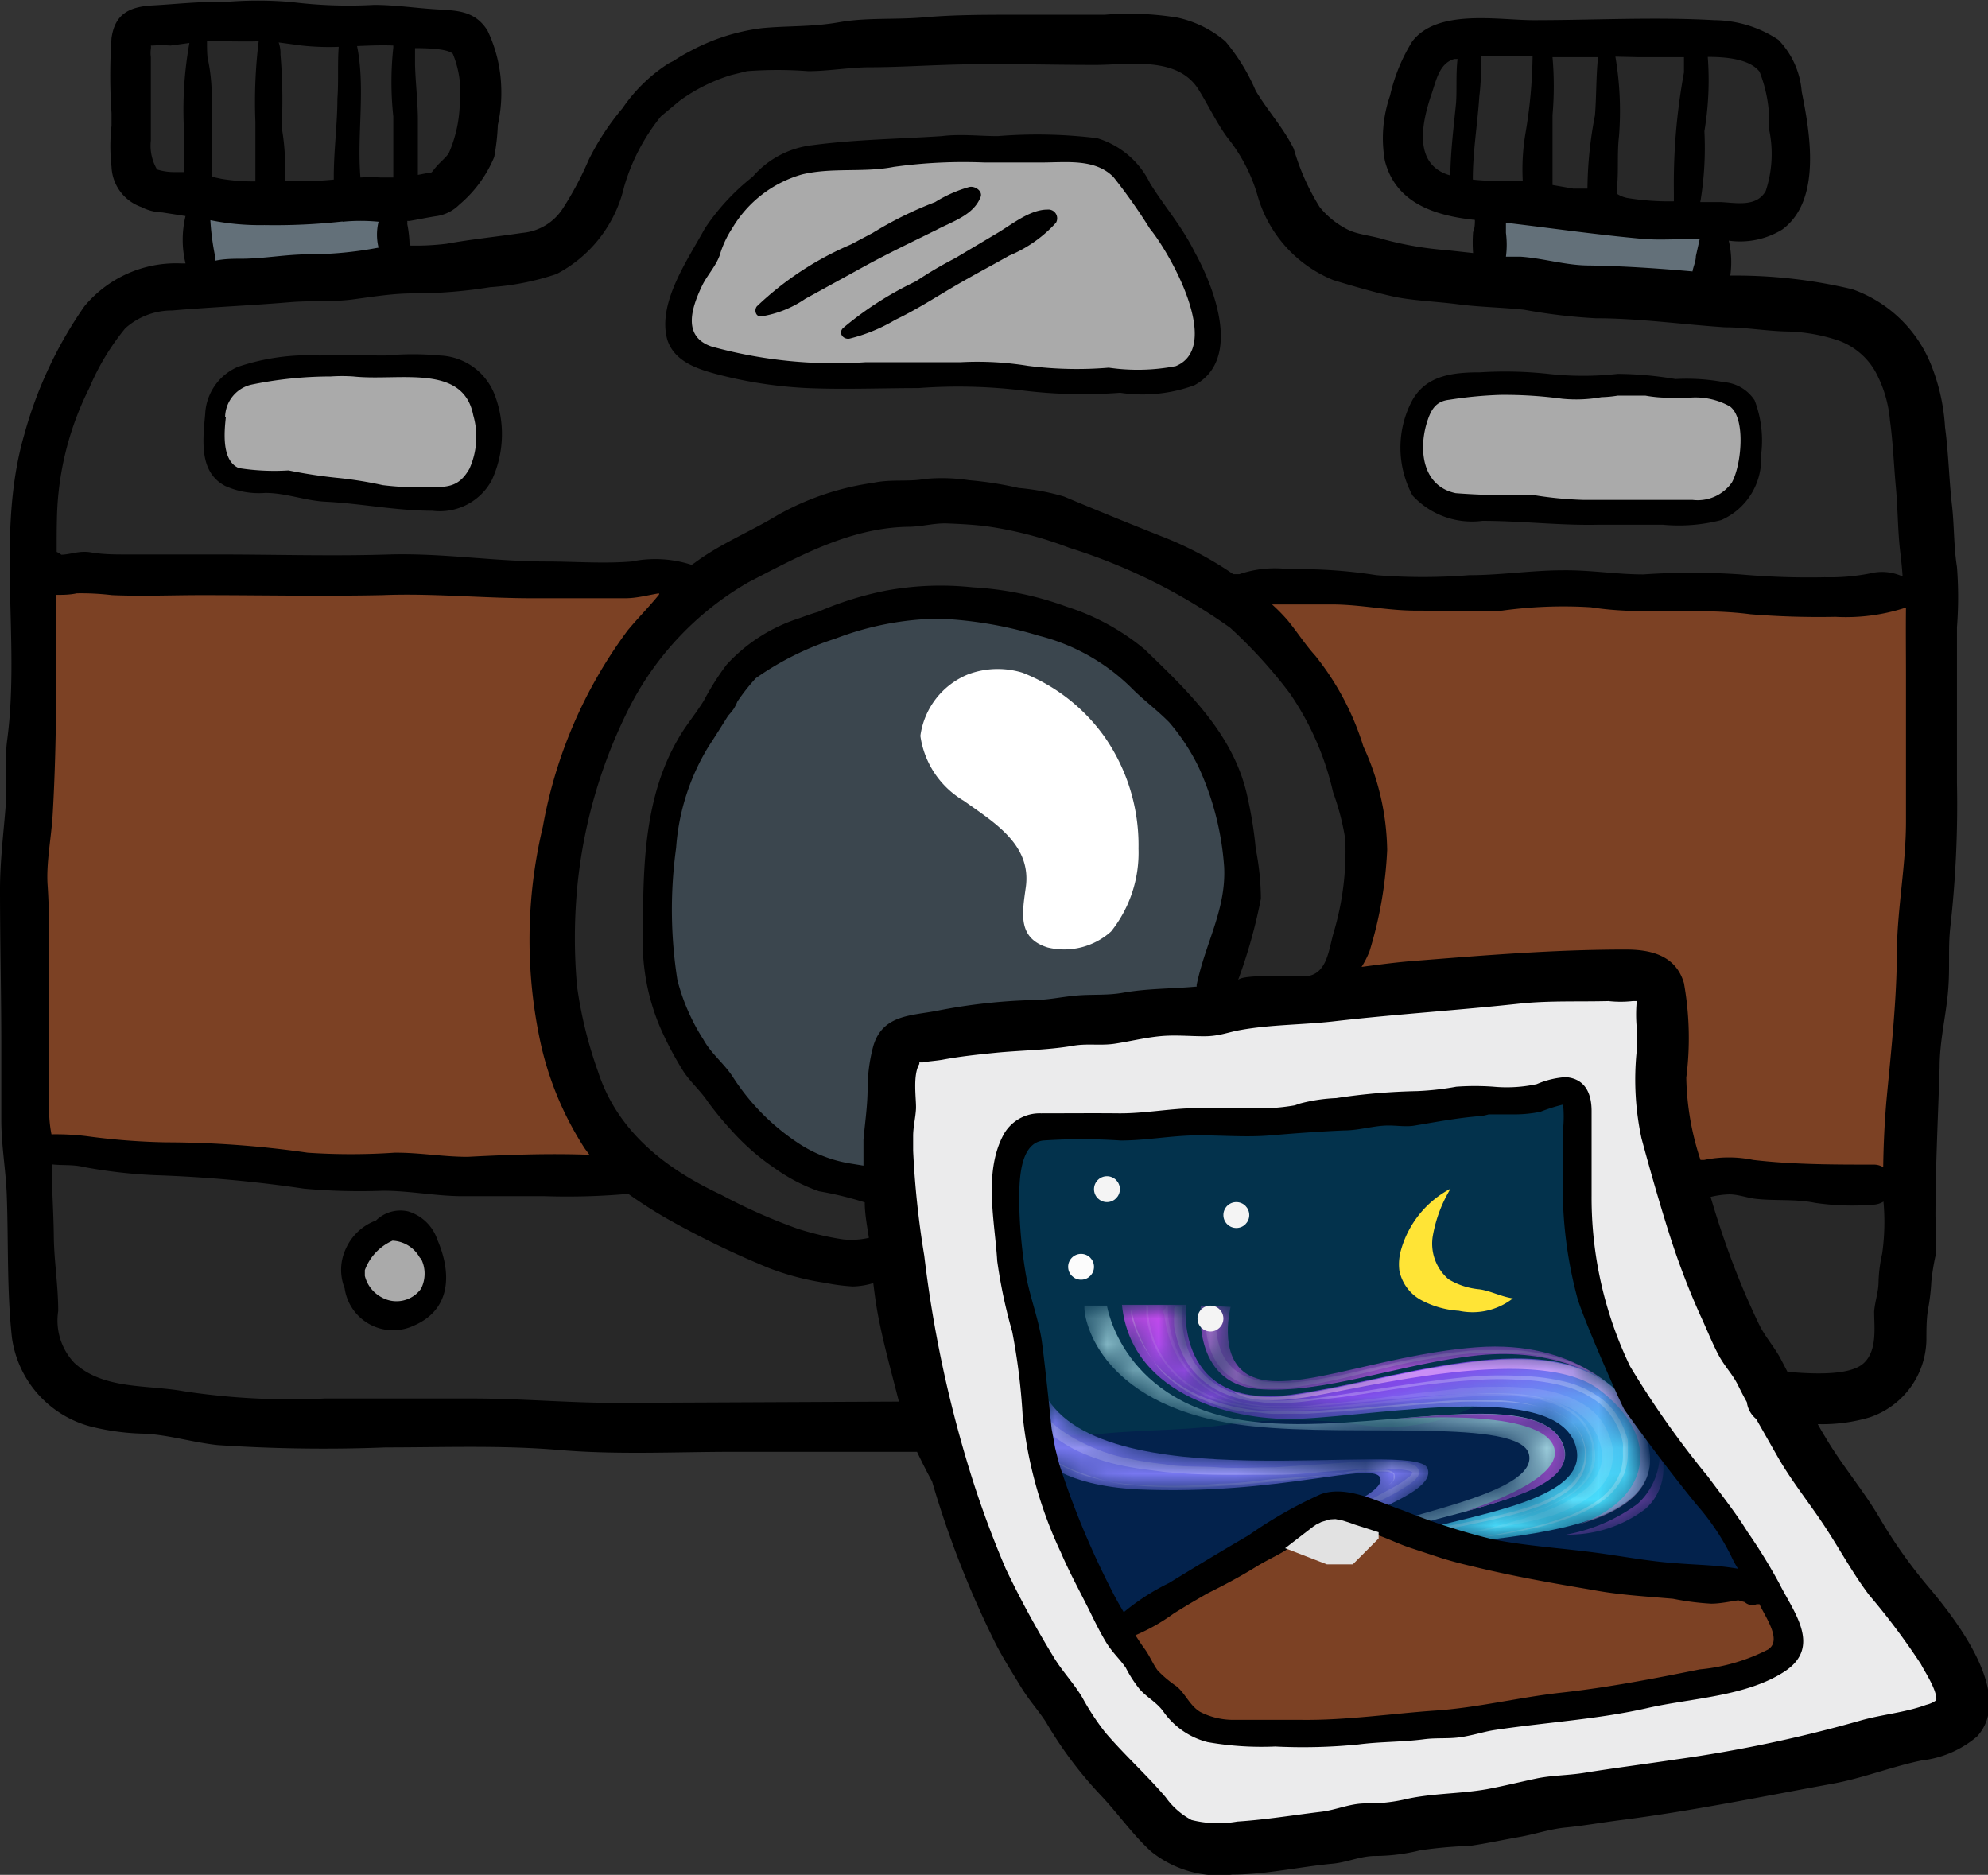 <svg xmlns="http://www.w3.org/2000/svg" xmlns:xlink="http://www.w3.org/1999/xlink" viewBox="0 0 76.83 72.46"><rect x="0" y="0" width="76.83" height="72.46" fill="#333333" stroke="none"/><defs><style>.cls-1{fill:url(#Áåçûìÿííûé_ãðàäèåíò_575);}.cls-2{fill:url(#Áåçûìÿííûé_ãðàäèåíò_575-2);}.cls-3{fill:url(#Áåçûìÿííûé_ãðàäèåíò_575-3);}.cls-4{fill:url(#Áåçûìÿííûé_ãðàäèåíò_575-4);}.cls-5{isolation:isolate;}.cls-6{fill:#282828;}.cls-7{fill:#637079;}.cls-8{fill:#3b464e;}.cls-9{fill:#7c4124;}.cls-10{fill:#aaa;}.cls-11{fill:#ebebec;}.cls-12{fill:#03324c;}.cls-13{fill:#03224c;}.cls-14{mask:url(#mask);}.cls-15{fill:#7777ef;}.cls-16{fill:#a550d3;}.cls-17{fill:url(#Áåçûìÿííûé_ãðàäèåíò_578);}.cls-18{fill:#fabcff;opacity:0.6;}.cls-18,.cls-20,.cls-21,.cls-22,.cls-23{mix-blend-mode:screen;}.cls-19{fill:#abffff;}.cls-20{fill:#c2f7ff;opacity:0.8;}.cls-21,.cls-22,.cls-23,.cls-24{fill:#fff;}.cls-21{opacity:0.2;}.cls-22{opacity:0.25;}.cls-23{opacity:0.1;}.cls-25{fill:#ffe436;}.cls-26{fill:#f4f4f4;}.cls-27{fill:#fcfcfc;}.cls-28{fill:#e2e2e2;}</style><linearGradient id="Áåçûìÿííûé_ãðàäèåíò_575" x1="47.74" y1="61.55" x2="47.74" y2="50.55" gradientUnits="userSpaceOnUse"><stop offset="0" stop-color="#fff"/><stop offset="0.37" stop-color="#fdfdfd"/><stop offset="0.5" stop-color="#f6f6f6"/><stop offset="0.6" stop-color="#ebebeb"/><stop offset="0.67" stop-color="#dadada"/><stop offset="0.74" stop-color="#c4c4c4"/><stop offset="0.8" stop-color="#a8a8a8"/><stop offset="0.85" stop-color="#888"/><stop offset="0.9" stop-color="#646464"/><stop offset="0.93" stop-color="#4a4a4a"/><stop offset="1"/></linearGradient><linearGradient id="Áåçûìÿííûé_ãðàäèåíò_575-2" x1="62.41" y1="61.55" x2="62.41" y2="50.55" xlink:href="#Áåçûìÿííûé_ãðàäèåíò_575"/><linearGradient id="Áåçûìÿííûé_ãðàäèåíò_575-3" x1="53.56" y1="61.55" x2="53.56" y2="50.55" xlink:href="#Áåçûìÿííûé_ãðàäèåíò_575"/><linearGradient id="Áåçûìÿííûé_ãðàäèåíò_575-4" x1="51.19" y1="61.55" x2="51.19" y2="50.55" xlink:href="#Áåçûìÿííûé_ãðàäèåíò_575"/><mask id="mask" x="40.28" y="50.46" width="24" height="11.06" maskUnits="userSpaceOnUse"><path class="cls-1" d="M53.66,61.52l-.21,0h0C52.79,61.38,51,61,51,60c0-1.25,4.61-2.08,4.17-3.25s-12.93,1.38-14.89-3.07V56.4s.8,1,3.64,1.16c5.52.26,9.27-1.16,9.43-.41S50,58.77,50.19,60.21c.16,1.18,2.41,1.31,3.21,1.31h.26Z"/><path class="cls-2" d="M64.14,56a2.64,2.64,0,0,1-.85,2.12,6.65,6.65,0,0,1-2.76,1.19,4.9,4.9,0,0,0,3.07-1A2.08,2.08,0,0,0,64.14,56Z"/><path class="cls-3" d="M55.62,59.75c2.27-.26,5.37-.49,7-1.52h0A2.48,2.48,0,0,0,62.9,58h0L63,58h0L63,58h0a1,1,0,0,0,.15-.14l0,0,0,0v0l0,0,0,0,0,0h0l.07-.1v0l0,0,0,0,0,0,0,0,0,0,0,0,0-.06,0,0,0,0v0l0,0V57l0,0v0s0,0,0-.07v-.29a.22.22,0,0,0,0-.08v-.22a.15.15,0,0,0,0-.07v0s0-.06,0-.1v0a.17.17,0,0,0,0-.07v-.14l0-.08v0l0-.1v0l0-.09v0l0-.07v0l0-.08,0,0-.05-.12-.21-.41q-.12-.2-.24-.36T62.72,54l-.24-.25h0l.19.18S61,51.72,57.06,52s-7.46,2-8.92,1c-1.06-.72-.58-2.56-.58-2.56H46.41s-.37,3,2.19,3.22a6.94,6.94,0,0,0,.79,0h.36l.22,0H50l.28,0h.11l.12,0,.12,0h.11l.13,0,.11,0,.23,0,.1,0,.13,0h.1l.14,0,.09,0,.15,0h0l.37-.08h0l.19,0h0l1.74-.39h0l.24-.05h0l.22-.05h.05l.26,0h0l.24-.05h.07l.19,0,.08,0,.21,0h0l.26,0h.06l.19,0h.09l.18,0h.07l.26,0,.26,0h1.69l.1,0h.12l.09,0,.13,0h.08l.13,0h.07l.17,0h0l.17,0,.08,0,.11,0,.08,0,.09,0,.09,0,.08,0,.09,0,.08,0,.08,0,.07,0,.09,0,.06,0h0a5.08,5.08,0,0,0-.51-.17,7.14,7.14,0,0,0-1.42-.23l-.7,0a25.91,25.91,0,0,0-4.87.68l-.25,0-1.92.4c-.54.11-1.07.2-1.56.27l-.19,0h-.17a5.12,5.12,0,0,1-1.51-.08c-2.53-.58-2.22-3.43-2.22-3.43H43.36c.36,3.58,4.49,4.53,6.92,4.4,3.32-.18,9.79-1.46,10.6,1s-5.25,2.79-7.64,3.84c-2.11.93.45,1.85.45,1.85-.68-.45-.9-.77-.8-1s1-.55,2.25-.7c-.7.11-1.8.34-2,.74s.57,1,.57,1-.49-.53-.14-1A5.47,5.47,0,0,1,55.62,59.75Z"/><path class="cls-4" d="M48.37,55.12c4,.43,10.38-.32,10.71,1.09.37,1.59-5.43,2.37-6.51,3.13s-.39,1.12-.39,1.12c-.53-.89,2-1.39,4.41-2,1.91-.52,3.72-1.07,3.88-2.06a1,1,0,0,0-.09-.58c-.26-.63-1-1-2-1.07h-.12a12.69,12.69,0,0,0-1.88,0h-.19l-1.44.09a33.65,33.65,0,0,1-6.39.18c-5-.61-5.61-4.48-5.61-4.48H41.9C41.85,51,42.55,54.49,48.37,55.12Z"/></mask><linearGradient id="Áåçûìÿííûé_ãðàäèåíò_578" x1="55.42" y1="60.08" x2="52.25" y2="48.69" gradientUnits="userSpaceOnUse"><stop offset="0" stop-color="#47defc"/><stop offset="0.08" stop-color="#49d9fc"/><stop offset="0.18" stop-color="#4eccfa"/><stop offset="0.28" stop-color="#58b5f8"/><stop offset="0.38" stop-color="#6596f4"/><stop offset="0.49" stop-color="#756ef0"/><stop offset="0.57" stop-color="#844aec"/><stop offset="0.67" stop-color="#8b4aec"/><stop offset="0.81" stop-color="#9f4aec"/><stop offset="0.99" stop-color="#c04aec"/><stop offset="1" stop-color="#c24aec"/></linearGradient></defs><title>Fichier 4</title><g class="cls-5"><g id="Calque_2" data-name="Calque 2"><g id="Logo_1"><g id="APN_aurore" data-name="APN + aurore"><path class="cls-6" d="M42.75,1.37c-1.57.06-3.25,0-4.81-.08-1.75-.09-3.5.18-5.24.25A16.29,16.29,0,0,0,27,2.43c-2,.9-2.64,2.64-3.66,4.42a9.12,9.12,0,0,1-.95,1.6,4.55,4.55,0,0,1-2.18,1.09c-3.55,1-7.12,1.11-10.77,1.55-2.52.3-5,.37-6.14,2.95a24.6,24.6,0,0,0-1.8,8C1.16,26.1,1,30.17,1,34.21c0,4.81-.25,9.64.08,14.44.1,1.37.24,3.71,1.33,4.69a5.07,5.07,0,0,0,2.2.76,19.45,19.45,0,0,0,3.2.62c3.05.3,6.14.27,9.19.39,3.68.14,7.4.24,11.08.13,2-.07,4.4.66,6.39.22,1.3-.29,1-2,1-3.18a26.45,26.45,0,0,0-1-5.79c-.35-1.59-.61-4.07.52-5.39,1.48-1.75,4.58-1.5,6.64-1.6,4.72-.24,9.44-.65,14.16-.94,1.93-.11,3.87-.32,5.81-.37a4.63,4.63,0,0,1,2.42.52c.79.54.72,1.69.7,2.54,0,2.07.76,4,.8,6a8.38,8.38,0,0,0,2.26,5.37c1.25,1.21,3.77,1.93,5.07.41a8.37,8.37,0,0,0,1.29-3.51,29.89,29.89,0,0,0,.5-5.43c.12-3.42-.05-6.85-.13-10.27-.14-6.11.72-12.45-.39-18.51-.4-2.21-2.3-3.08-4.29-3.71-5.06-1.59-10.63.71-15.6-1.48a14.61,14.61,0,0,1-4-2.24,14.86,14.86,0,0,1-2.73-4.22C46.45,1.55,44.44,1.58,42.75,1.37Z"/><path class="cls-6" d="M63.09,1.37c-1.19,0-2.38-.06-3.56-.07s-2.78-.29-3.8.36c-1.53,1-2.38,3.91-.85,5.11a6.9,6.9,0,0,0,3.59,1.14c2,.23,4,.41,6,.46,1.28,0,3.09.35,4.19-.49s.84-2.12.77-3.22a3.48,3.48,0,0,0-1.57-3A7.54,7.54,0,0,0,63.09,1.37Z"/><path class="cls-6" d="M13.14.64a40.42,40.42,0,0,0-4.52.2c-.95,0-2.29-.31-3.18.1-1.09.5-.68,2-.64,3,0,.78,0,2.2.6,2.81s2.71.78,3.67.93a25.29,25.29,0,0,0,5.57.13c2.63-.18,3.6-1.23,3.83-3.89.11-1.22.16-2.27-1.12-2.71A9.72,9.72,0,0,0,13.14.64Z"/><path class="cls-7" d="M57.62,8.5a4.39,4.39,0,0,0-.14,1.61c.2.84,1.19.66,1.89.71a37.31,37.31,0,0,0,4.33.42c.66,0,1.47.08,1.94-.33s1-1.93.29-2.33a7.71,7.71,0,0,0-2.37-.21c-.92-.08-1.85-.15-2.77-.2C59.71,8.11,57.82,7.43,57.62,8.5Z"/><path class="cls-7" d="M11.4,7.7c-1,.35-2.67-.38-3.56.34-.49.39-.37,1.64-.17,2.2s.5.66,1.23.67c1.39,0,2.77-.34,4.16-.4s2.38,0,2.14-1.61c-.09-.63-.2-.93-.88-1.08a3.72,3.72,0,0,0-1.2,0A8,8,0,0,1,11.4,7.7Z"/><path class="cls-6" d="M31.28,20.24A32,32,0,0,0,27.77,22,15.27,15.27,0,0,0,21.36,34c-.16,3.54.26,7.51,2.48,10.4,1.59,2.06,4.33,3.32,6.7,4.22a6.88,6.88,0,0,0,2.86.55c1.45-.12,1.1-1.9,1-3-.17-1.67-.63-3.34.06-5S36.52,39.86,38,39.9c2.71.08,5.59-.21,8.29-.4a17.68,17.68,0,0,0,4.09-.83c2.42-.77,2.64-4.26,2.45-6.43A15.25,15.25,0,0,0,50,25.71a13.64,13.64,0,0,0-5.88-4.59,18.06,18.06,0,0,0-7.75-1.88A16.11,16.11,0,0,0,31.28,20.24Z"/><path class="cls-8" d="M29.34,25.31c-1.37.82-2.4,2.86-3.07,4.3a12.16,12.16,0,0,0-.93,5.75,12.26,12.26,0,0,0,4.2,8.76,5.28,5.28,0,0,0,2.19,1.4,3.88,3.88,0,0,0,1.95.2c1.28-.61.63-3.51,1-4.56.45-1.23,2.93-1.28,4-1.38,2.71-.24,6.69,1,8.18-1.93a10.23,10.23,0,0,0-.2-8.62A11.79,11.79,0,0,0,38,23.31a16.57,16.57,0,0,0-5.07.18A11.12,11.12,0,0,0,29.34,25.31Z"/><path class="cls-9" d="M26.54,22.71c-1.6,1.89-3.43,3.71-4.35,6.1-1.11,2.86-1,5.94-.67,8.92a19.65,19.65,0,0,0,.82,3.8c.32,1,1.13,2,1.36,3,.25,1.19-.92,1-1.79.85a33,33,0,0,0-5.26,0A84,84,0,0,1,6,44.83c-1.31-.12-2.65-.07-3.94-.3-1-.18-.87-.44-1-1.45C.49,39.44.86,35.59,1,31.91c.09-2.11.08-4.23.17-6.35,0-1-.4-3,.68-3.52a3.63,3.63,0,0,1,1.64,0c1.39.12,2.75.15,4.15.14,3.09,0,6.15-.29,9.24-.07,2.58.18,5.15-.15,7.71-.07C25,22.05,27.48,22.19,26.54,22.71Z"/><path class="cls-9" d="M48.68,22.78c4.22,0,8.4,0,12.62.06,2.2.05,4.41.2,6.61.2,1.66,0,3.33-.14,5-.06.84,0,1.14,0,1.4.76A13.88,13.88,0,0,1,74.83,28a98.64,98.64,0,0,1-.52,11.4c-.18,1.53-.22,3.08-.35,4.61-.07.74.07,1.65-.74,1.89a10.79,10.79,0,0,1-2.66,0c-1.41,0-2.81.19-4.23.13a1.6,1.6,0,0,1-1.75-1.37,24.88,24.88,0,0,1-.76-4.39c-.18-1.52,0-2.57-1.81-2.57-3,0-6,.69-9,.85-2,.11-.85-1-.52-2.25a8.38,8.38,0,0,0,.32-3.94,16,16,0,0,0-2.19-5.24,17.63,17.63,0,0,0-1.73-2.29c-.28-.3-.87-.76-.92-1.2S48.44,22.85,48.68,22.78Z"/><path class="cls-10" d="M37.48,5.84A16.31,16.31,0,0,0,35,5.71a12.21,12.21,0,0,0-2.18,0,5.15,5.15,0,0,0-3.38,1.41c-.39.44-.85.79-1.24,1.21A8.77,8.77,0,0,0,27.09,10c-.48.86-1.32,2.32-.53,3.26,1.17,1.39,3.93,1.08,5.48,1.14,3,.11,5.94.3,8.9.44a10.28,10.28,0,0,0,4.81-.52c1.23-.6,1-1.55.62-2.7A18.66,18.66,0,0,0,43.83,7a2.2,2.2,0,0,0-2-1.13A16.62,16.62,0,0,0,37.48,5.84Z"/><path class="cls-10" d="M14.21,14.11c-1.55.29-3.32-.06-4.87.41-1.14.35-1.64,3-.6,3.77.51.38,1.66.21,2.32.27a23.3,23.3,0,0,1,3.11.45c1.58.34,4.27.94,4.64-1.14.17-1,.29-2.56-.59-3.25S15.22,14.05,14.21,14.11Z"/><path class="cls-10" d="M60.69,15c-1.56,0-3.92-.54-5.22.52a2.37,2.37,0,0,0-.78,2c-.06,1.16.24,1.47,1.33,1.78a19.13,19.13,0,0,0,4.47.47,34.66,34.66,0,0,0,4.67,0c.73-.07,1.61,0,2.08-.65a3.15,3.15,0,0,0,.38-2.29c-.17-1.14-.61-1.42-1.79-1.6C64.13,14.92,62.38,15.08,60.69,15Z"/><path class="cls-10" d="M14.54,47.78c-.48-.13-.83,1.38-.66,1.83a1.72,1.72,0,0,0,1.34,1,1.5,1.5,0,0,0,1.27-2.52C16,47.46,15.32,47.5,14.54,47.78Z"/><path class="cls-11" d="M35,50.92a49.45,49.45,0,0,0,2.4,8.53,30.14,30.14,0,0,0,4.52,8.92,6.81,6.81,0,0,0,4.71,3c5.3.28,10.62-1.16,15.84-1.87,3.11-.43,6.24-.73,9.3-1.42a10.45,10.45,0,0,0,2.73-.86,2.7,2.7,0,0,0,1-.81c.13-.28,0-.58.17-.76-1.83-3.3-3.79-6.56-5.92-9.67a46.22,46.22,0,0,1-3-4.8,24.9,24.9,0,0,1-2.29-11.42c0-1.45-.54-1.81-1.91-1.81-2.7,0-5.39.14-8.08.14a97.45,97.45,0,0,0-10.9,1.11c-2.37.26-4.76.38-7.13.62-1.76.18-1.76,2-1.85,3.48A25.09,25.09,0,0,0,35,50.92Z"/><path class="cls-12" d="M54.49,42.85a34,34,0,0,0-4,.47c-1.48.08-3,.19-4.47.13a39.27,39.27,0,0,0-4.06,0,7,7,0,0,0-2.33.21c-.81.39-.74,1.47-.78,2.27a14.55,14.55,0,0,0,.43,3.52c.24,1.28.6,2.53.78,3.82a33.51,33.51,0,0,0,.67,4.55,23.78,23.78,0,0,0,3.4,7.24c1.6,2.23,4.44,1.94,6.87,1.71,5-.45,10-.86,14.9-1.65,1-.16,2.63-.18,3.12-1.26s-.79-2.75-1.3-3.67a47.71,47.71,0,0,0-4.11-5.53,14.33,14.33,0,0,1-2.21-5.24,14.73,14.73,0,0,1-.4-3.86,12.64,12.64,0,0,0,0-2.75c-.31-1.26-2.71-.32-3.66-.17S55.11,42.78,54.49,42.85Z"/><path class="cls-13" d="M56.62,54.52a7.26,7.26,0,0,1-4.14.53,19,19,0,0,0-5,0c-1.66.25-3.41.2-5.07.38-.37,0-1.63,0-1.86.31-.48.62.48,2.64.73,3.24a23.14,23.14,0,0,0,1.47,3.1c.56.94.74.78,1.6.18a17,17,0,0,1,2.93-1.46,16.46,16.46,0,0,0,3.07-1.89,2.09,2.09,0,0,1,2.5-.22c1.33.51,2.64,1,4,1.47a29.81,29.81,0,0,0,5.14.94,19.56,19.56,0,0,0,4.5.48c1.72-.17.67-1.29.17-2.44-.74-1.72-2.07-3-3.16-4.49-.61-.83-.78-.86-1.78-.81a22.59,22.59,0,0,0-3.68.34A4.85,4.85,0,0,0,56.62,54.52Z"/><g class="cls-14"><g id="Aurores"><path class="cls-15" d="M53.69,61.52S51,61.21,51,60s4.61-2.08,4.17-3.25-12.93,1.38-14.89-3.07V56.4s.8,1,3.64,1.16c5.52.26,9.27-1.16,9.43-.41S50,58.77,50.19,60.21,53.69,61.52,53.69,61.52Z"/><path class="cls-16" d="M46.41,50.46s-.37,3,2.19,3.22,5.56-1,8.53-1.3S62,53.19,62.67,54c0,0-1.67-2.23-5.61-1.93s-7.46,2-8.92,1c-1.06-.72-.58-2.56-.58-2.56Z"/><path class="cls-16" d="M64.14,56a2.64,2.64,0,0,1-.85,2.12,6.65,6.65,0,0,1-2.76,1.19,4.9,4.9,0,0,0,3.07-1A2.08,2.08,0,0,0,64.14,56Z"/><path class="cls-17" d="M53.69,61.52s-2.56-.92-.45-1.85c2.39-1.05,8.45-1.41,7.64-3.84s-7.28-1.15-10.6-1c-2.43.13-6.56-.82-6.92-4.4h2.47s-.45,4.09,4.09,3.47,11.4-3.39,13.52,1.19c2.49,5.37-9.93,3.94-10.55,5.39C52.79,60.75,53,61.07,53.69,61.52Z"/><path class="cls-18" d="M49.92,53.93a5.16,5.16,0,0,1-2.23-.13s.58.54,2.73.21,9-2.12,11.39-.3c2.54,1.94,1.86,4.33-.89,5.23,2.1-.59,3.52-1.65,2.52-3.82C61.32,50.54,54.45,53.31,49.92,53.93Z"/><path class="cls-19" d="M53.69,61.52s-.77-.61-.57-1c.32-.58,2.58-.82,2.58-.82a6,6,0,0,0-2.15.84C53.2,61,53.69,61.52,53.69,61.52Z"/><path class="cls-20" d="M42.78,50.46s.58,3.87,5.61,4.48c4.45.55,10.94-1.48,12,.84,1.22,2.67-9.22,3-8.2,4.68,0,0-.69-.36.39-1.12s6.88-1.54,6.51-3.13c-.33-1.41-6.74-.66-10.71-1.09-5.82-.63-6.52-4.08-6.47-4.66Z"/><path class="cls-16" d="M53.72,54.86s5.63-.51,6.31,1c.5,1.12-2.11,2.13-3.46,2.57,2.26-.61,4.39-1.26,3.81-2.64S57.14,54.54,53.72,54.86Z"/><path class="cls-21" d="M40.63,55.44a5.7,5.7,0,0,0,1,.63,7.73,7.73,0,0,0,1.5.52c.29.07.58.12.89.17l1,.13c.66.06,1.35.1,2.08.11s1.46,0,2.21,0,1.52-.09,2.29-.15l1.14-.08c.38,0,.75,0,1.12,0a3,3,0,0,1,.53.06.46.46,0,0,1,.2.08l0,0h0v0a.47.47,0,0,1-.12.16l-.2.15a4,4,0,0,1-.44.27c-.61.34-1.23.64-1.79,1a6.27,6.27,0,0,0-.77.55,2.5,2.5,0,0,0-.33.32,1.25,1.25,0,0,0-.22.37.8.8,0,0,0-.05.21v.11s0,.07,0,.1a1,1,0,0,0,.17.37,1.69,1.69,0,0,0,.58.46,3.33,3.33,0,0,0,.6.25,4.32,4.32,0,0,0,.54.14l.47.09.31,0h0c-.18,0-.43-.08-.76-.16a5.25,5.25,0,0,1-1.1-.43,1.67,1.67,0,0,1-.52-.44.7.7,0,0,1-.09-.67,1,1,0,0,1,.21-.33,2.76,2.76,0,0,1,.3-.29,6.42,6.42,0,0,1,.77-.51c.28-.16.57-.31.87-.46l.93-.48.46-.28.23-.17a.52.52,0,0,0,.1-.11.38.38,0,0,0,.09-.15.28.28,0,0,0,0-.09v-.06h0v0h0a.38.38,0,0,0-.11-.16,1,1,0,0,0-.31-.13,2.86,2.86,0,0,0-.58-.06c-.39,0-.77,0-1.15,0l-1.14.08-2.28.15c-.75,0-1.49.05-2.2,0s-1.4,0-2.05-.12a12.68,12.68,0,0,1-1.8-.31,5.21,5.21,0,0,1-.76-.25,5.72,5.72,0,0,1-.65-.29,5.38,5.38,0,0,1-1-.63,3.61,3.61,0,0,1-.49-.51,1.27,1.27,0,0,1-.12-.18v.68A3.85,3.85,0,0,0,40.63,55.44Z"/><path class="cls-21" d="M53.39,61.5l-.3,0-.42-.05a6.38,6.38,0,0,1-1.12-.23,3.76,3.76,0,0,1-.65-.25,2,2,0,0,1-.3-.21.8.8,0,0,1-.23-.29.83.83,0,0,1,.05-.75A2,2,0,0,1,51,59a11.38,11.38,0,0,1,1.64-1c.3-.16.6-.31.89-.5l.21-.16a.6.6,0,0,0,.16-.19.28.28,0,0,0,0-.12.14.14,0,0,0-.06-.12.55.55,0,0,0-.25-.1,4.87,4.87,0,0,0-.54,0l-.54,0L51.44,57c-.72.09-1.44.18-2.15.25s-1.42.14-2.1.18a20.53,20.53,0,0,1-3.72-.06A7.09,7.09,0,0,1,42,57,6.92,6.92,0,0,1,41,56.59a4.72,4.72,0,0,1-.61-.37l-.08-.06v.07l0,0a6.27,6.27,0,0,0,.63.37,8,8,0,0,0,1,.43,9.1,9.1,0,0,0,1.46.31,20.79,20.79,0,0,0,3.73,0c.68,0,1.39-.1,2.1-.18L51.45,57l1.08-.12.54,0a4.87,4.87,0,0,1,.54,0,.57.57,0,0,1,.24.09.16.16,0,0,1,0,.11.2.2,0,0,1,0,.11.75.75,0,0,1-.17.19,1.49,1.49,0,0,1-.2.15,8.74,8.74,0,0,1-.89.5A10.11,10.11,0,0,0,51,59a2.09,2.09,0,0,0-.58.65.9.9,0,0,0,0,.78,1,1,0,0,0,.23.31,2.82,2.82,0,0,0,.31.21,3,3,0,0,0,.66.26,6.38,6.38,0,0,0,1.12.23c.25,0,.45.06.61.07h.39Z"/><path class="cls-21" d="M53.66,61.52h0l-.21,0h0Z"/><path class="cls-21" d="M53.09,61.46l.3,0,.27,0-.24,0h0Z"/><path class="cls-21" d="M53.09,61.46l.3,0,.27,0-.24,0h0Z"/><path class="cls-22" d="M53.6,61.47h0l.08,0h0l-.09,0-.12-.07-.11-.07-.06,0-.3-.22a.85.85,0,0,1-.17-.16l0,0a1.08,1.08,0,0,1-.18-.23.35.35,0,0,1-.05-.3.29.29,0,0,1,.08-.14l.14-.13a2.81,2.81,0,0,1,.75-.41,14.11,14.11,0,0,1,2-.57l1.19-.24c.41-.09.83-.17,1.26-.28a11.32,11.32,0,0,0,1.31-.38,4.68,4.68,0,0,0,1.26-.64,1.87,1.87,0,0,0,.48-.53,1.48,1.48,0,0,0,.22-.67,2.17,2.17,0,0,0,0-.36,2.21,2.21,0,0,0-.08-.35,1.7,1.7,0,0,0-.36-.64,2.3,2.3,0,0,0-.61-.45,3.73,3.73,0,0,0-.73-.26A8.14,8.14,0,0,0,58,54.12q-.78,0-1.56,0c-.52,0-1,.06-1.54.1-1,.07-2,.18-3,.25-.48,0-1,.07-1.42.08l-.69,0c-.23,0-.45,0-.67,0a7.6,7.6,0,0,1-2.42-.48A5,5,0,0,1,44.94,53a4.56,4.56,0,0,1-.89-1.25,4,4,0,0,1-.33-.92,2.16,2.16,0,0,1,0-.25.44.44,0,0,1,0-.09h0a.62.62,0,0,0,0,.09s0,.14.05.25a4.84,4.84,0,0,0,.33.93A5,5,0,0,0,44.89,53a4.8,4.8,0,0,0,.75.63,5,5,0,0,0,1,.53,4.61,4.61,0,0,0,.56.2,5.25,5.25,0,0,0,.6.16c.1,0,.21,0,.31.06l.32,0c.22,0,.44.05.67.06s.45,0,.68,0h.7l1.43-.09,3-.27c.51,0,1-.08,1.54-.1s1,0,1.54,0a7.81,7.81,0,0,1,1.53.19,3.75,3.75,0,0,1,.71.25,1.91,1.91,0,0,1,.58.43,1.46,1.46,0,0,1,.35.6,2,2,0,0,1,.08.33,2,2,0,0,1,0,.34A1.3,1.3,0,0,1,61,57a1.87,1.87,0,0,1-.46.51,4.54,4.54,0,0,1-1.23.65,10.63,10.63,0,0,1-1.3.38c-.86.21-1.69.36-2.45.52a11.94,11.94,0,0,0-2,.56,3.06,3.06,0,0,0-.76.42l-.15.14a.59.59,0,0,0-.1.17.54.54,0,0,0,0,.18.46.46,0,0,0,.07.16,1.33,1.33,0,0,0,.41.41,3.18,3.18,0,0,0,.37.24l.33.16-.08,0Z"/><path class="cls-22" d="M53,61.09l.06,0L53,61.08l0,0-.06,0Z"/><path class="cls-22" d="M53.22,61.25l.09.06-.2-.15L53,61.09l0,0h0A1.63,1.63,0,0,0,53.22,61.25Z"/><path class="cls-23" d="M44.3,50.55c0,.06,0,.15,0,.27a4.39,4.39,0,0,0,.24,1,3.75,3.75,0,0,0,.86,1.3,4,4,0,0,0,.78.6,4.76,4.76,0,0,0,1,.45,8.15,8.15,0,0,0,2.49.35,27.73,27.73,0,0,0,2.81-.18c1-.09,2-.21,3-.29.51,0,1-.07,1.55-.09a13.55,13.55,0,0,1,1.56,0,5.57,5.57,0,0,1,1.51.32,2.82,2.82,0,0,1,.66.36,1.65,1.65,0,0,1,.49.53,2,2,0,0,1,.27.65c0,.12,0,.23,0,.35a1.93,1.93,0,0,1,0,.34,1.62,1.62,0,0,1-.25.64,2.07,2.07,0,0,1-.48.5,4.57,4.57,0,0,1-1.23.66,11.49,11.49,0,0,1-1.31.4c-.86.22-1.7.37-2.46.52s-1.47.28-2.08.46A3.52,3.52,0,0,0,53,60a.87.87,0,0,0-.27.27.52.52,0,0,0-.06.16.29.29,0,0,0,0,.16.58.58,0,0,0,.14.27l0,0,.06.06-.08-.09a.79.79,0,0,1-.15-.27.43.43,0,0,1,0-.16.35.35,0,0,1,.06-.16.82.82,0,0,1,.27-.25,3.13,3.13,0,0,1,.81-.34c.6-.17,1.31-.3,2.08-.44s1.6-.29,2.47-.51a9.78,9.78,0,0,0,1.31-.4,4.84,4.84,0,0,0,1.25-.66,2.47,2.47,0,0,0,.5-.52,1.61,1.61,0,0,0,.25-.66,2.17,2.17,0,0,0,0-.36,2.53,2.53,0,0,0-.33-1,2.05,2.05,0,0,0-.51-.55,3,3,0,0,0-.68-.36,5.35,5.35,0,0,0-1.53-.32,11.61,11.61,0,0,0-1.56,0c-.52,0-1,0-1.55.09-1,.08-2,.2-3,.3a27.92,27.92,0,0,1-2.81.18,9.08,9.08,0,0,1-1.3-.08,6,6,0,0,1-1.18-.26,5.52,5.52,0,0,1-1-.46,3.37,3.37,0,0,1-.77-.6,3.68,3.68,0,0,1-.83-1.29,4,4,0,0,1-.21-.95c0-.11,0-.2,0-.26v-.08h-.1Z"/><path class="cls-22" d="M53.34,61.33l0,0-.09-.06Z"/><path class="cls-23" d="M53.34,61.33l0,0-.09-.06Z"/><path class="cls-22" d="M53,61.09l-.11-.1-.06-.06a.85.85,0,0,0,.17.16l.3.22-.24-.18Z"/><path class="cls-23" d="M53,61.09l-.11-.1-.06-.06a.85.85,0,0,0,.17.16l.3.22-.24-.18Z"/><path class="cls-23" d="M45,50.82a4.32,4.32,0,0,0,.23,1,3.78,3.78,0,0,0,.3.66,3.82,3.82,0,0,0,.51.69,3.52,3.52,0,0,0,.78.61,4,4,0,0,0,1,.42,5.88,5.88,0,0,0,1.22.17,11.62,11.62,0,0,0,1.32,0c.45,0,.92-.06,1.39-.1l1.45-.13c1-.1,2-.2,3-.26q.78,0,1.56,0a11.43,11.43,0,0,1,1.55.12,4.88,4.88,0,0,1,1.43.45,3,3,0,0,1,.57.42,2.17,2.17,0,0,1,.39.56,2.38,2.38,0,0,1,.2.64v.33a1.12,1.12,0,0,1-.05.31,1.83,1.83,0,0,1-.79,1,5.49,5.49,0,0,1-1.22.65,13.17,13.17,0,0,1-1.3.43c-.86.25-1.69.43-2.46.59L55,59.58c-.35.07-.68.15-1,.23a4.71,4.71,0,0,0-.85.28,1.08,1.08,0,0,0-.33.2.36.36,0,0,0-.11.14.3.3,0,0,0,0,.16.56.56,0,0,0,.1.29L53,61l0,0a1,1,0,0,1-.17-.19.57.57,0,0,1-.11-.29.5.5,0,0,1,0-.16.69.69,0,0,1,.11-.13,1.24,1.24,0,0,1,.33-.21,4.72,4.72,0,0,1,.85-.26c.31-.08.65-.14,1-.2l1.12-.19c.78-.14,1.62-.27,2.51-.48A11.85,11.85,0,0,0,60,58.57c.23-.08.45-.17.68-.27a6,6,0,0,0,.65-.37,3,3,0,0,0,.57-.51,1.78,1.78,0,0,0,.37-.69,2.32,2.32,0,0,0,.06-.38,1.34,1.34,0,0,0,0-.2v-.07h0V56a2.7,2.7,0,0,0-.23-.73,2.26,2.26,0,0,0-.46-.65,2.61,2.61,0,0,0-.67-.47,4.47,4.47,0,0,0-1.55-.46,9.6,9.6,0,0,0-1.6-.09c-.53,0-1.06,0-1.57.09-1,.09-2,.22-3,.35l-1.45.17c-.47,0-.93.1-1.38.13s-.89,0-1.32,0a6.2,6.2,0,0,1-.62-.06,3.63,3.63,0,0,1-.59-.11,4.19,4.19,0,0,1-1-.42,3.4,3.4,0,0,1-.77-.61,3.74,3.74,0,0,1-.5-.69,4.9,4.9,0,0,1-.28-.65,4.49,4.49,0,0,1-.2-1c0-.11,0-.2,0-.26v-.08h-.09v.1C44.94,50.62,44.94,50.7,45,50.82Z"/><path class="cls-22" d="M53.68,61.52h0Z"/><path class="cls-23" d="M53.68,61.52h0Z"/><path class="cls-22" d="M53.36,61.35l-.06,0,.06,0,.11.07-.06,0Z"/><path class="cls-23" d="M53.36,61.35l-.06,0,.06,0,.11.07-.06,0Z"/><path class="cls-22" d="M53.06,61.13a.61.61,0,0,0,.16.12,1.63,1.63,0,0,1-.22-.17h0l0,0,0,0Z"/><path class="cls-23" d="M53.06,61.13a.61.61,0,0,0,.16.12,1.63,1.63,0,0,1-.22-.17h0l0,0,0,0Z"/><path class="cls-22" d="M53.41,61.37l-.07,0h0l-.12-.08a.61.61,0,0,1-.16-.12l.24.18.06,0Z"/><path class="cls-23" d="M53.41,61.37l-.07,0h0l-.12-.08a.61.61,0,0,1-.16-.12l.24.18.06,0Z"/><path class="cls-23" d="M53.41,61.37l-.07,0h0l-.12-.08a.61.61,0,0,1-.16-.12l.24.18.06,0Z"/><path class="cls-22" d="M45.38,50.55c0,.06,0,.16,0,.28a4.2,4.2,0,0,0,0,.44,3.83,3.83,0,0,0,.14.59,3.43,3.43,0,0,0,.3.7,3,3,0,0,0,.56.7,3.2,3.2,0,0,0,.87.57,4.87,4.87,0,0,0,1.12.33c.21,0,.41.05.63.06h.65c.44,0,.9-.07,1.36-.13C52,54,53,53.82,54,53.67s2.06-.28,3.13-.34a12.51,12.51,0,0,1,1.62,0,7.34,7.34,0,0,1,1.61.22,3.71,3.71,0,0,1,1.42.66,2.51,2.51,0,0,1,.52.56,2.78,2.78,0,0,1,.33.67,2,2,0,0,1,.09.35,1.16,1.16,0,0,1,0,.18s0,.06,0,.09v.09a2.13,2.13,0,0,1-.09.71,2.08,2.08,0,0,1-.34.62,3.12,3.12,0,0,1-.53.5,5.4,5.4,0,0,1-1.31.67,11.25,11.25,0,0,1-1.37.4c-.9.21-1.78.35-2.59.46s-1.56.21-2.21.33a5.77,5.77,0,0,0-.91.22,1.53,1.53,0,0,0-.37.16.64.64,0,0,0-.15.13.36.36,0,0,0-.1.15.52.52,0,0,0,0,.33.81.81,0,0,0,.17.24l.12.11.26.18.23.13-.24-.15A1.78,1.78,0,0,1,53,61a.61.61,0,0,1-.15-.23.41.41,0,0,1,0-.29.46.46,0,0,1,.23-.25,1.33,1.33,0,0,1,.36-.17,5.37,5.37,0,0,1,.9-.23c.65-.12,1.4-.2,2.21-.31s1.69-.23,2.61-.43a10.61,10.61,0,0,0,1.38-.39,5.24,5.24,0,0,0,.69-.28,3.81,3.81,0,0,0,.65-.38,2.77,2.77,0,0,0,.56-.52,2.2,2.2,0,0,0,.37-.67,2.34,2.34,0,0,0,.1-.75V56s0-.07,0-.1l0-.18c0-.13-.06-.25-.1-.37a3.27,3.27,0,0,0-.35-.7,2.73,2.73,0,0,0-.55-.58,3.88,3.88,0,0,0-1.47-.68,8.27,8.27,0,0,0-1.63-.21,14.72,14.72,0,0,0-1.63,0c-1.08.08-2.12.23-3.14.38s-2,.32-2.91.44c-.47.06-.92.1-1.36.12a5.89,5.89,0,0,1-1.27-.06,4.23,4.23,0,0,1-1.11-.34,2.85,2.85,0,0,1-.84-.58,2.71,2.71,0,0,1-.51-.7,3.16,3.16,0,0,1-.25-.68,3.68,3.68,0,0,1-.1-1c0-.12,0-.21,0-.26V50.5s0,0,0,0h-.27v.09Z"/><path class="cls-22" d="M53.68,61.52h0Z"/><path class="cls-22" d="M53.68,61.52h0Z"/><path class="cls-22" d="M53.6,61.48l-.13-.07.12.07.09,0,0,0Z"/><path class="cls-22" d="M53.6,61.48l-.13-.07.12.07.09,0,0,0Z"/><path class="cls-22" d="M53.11,61.16l.2.15,0,0a1.75,1.75,0,0,0,.24.14l0,0h0l-.08,0h0l-.23-.13Z"/><path class="cls-22" d="M53.11,61.16l.2.15,0,0a1.75,1.75,0,0,0,.24.14l0,0h0l-.08,0h0l-.23-.13Z"/><path class="cls-22" d="M53.63,61.49l0,0,0,0Z"/><path class="cls-23" d="M53.63,61.49l0,0,0,0Z"/><path class="cls-22" d="M53.63,61.49l0,0,0,0Z"/><path class="cls-22" d="M53.36,61.34a1.75,1.75,0,0,0,.24.14l0,0,0,0a1.75,1.75,0,0,1-.24-.14l0,0,0,0Z"/><path class="cls-23" d="M53.36,61.34a1.75,1.75,0,0,0,.24.14l0,0,0,0a1.75,1.75,0,0,1-.24-.14l0,0,0,0Z"/><path class="cls-22" d="M53.36,61.34a1.75,1.75,0,0,0,.24.14l0,0,0,0a1.75,1.75,0,0,1-.24-.14l0,0,0,0Z"/><path class="cls-22" d="M53.65,61.5h0Z"/><path class="cls-23" d="M53.65,61.5h0Z"/><path class="cls-22" d="M53.65,61.5h0Z"/><path class="cls-22" d="M53.63,61.49h0l-.19-.11.06,0,.13.07Z"/><path class="cls-23" d="M53.63,61.49h0l-.19-.11.06,0,.13.07Z"/><path class="cls-22" d="M53.63,61.49h0l-.19-.11.06,0,.13.07Z"/><path class="cls-22" d="M53.36,61.34h0l.07,0,.19.11h0l0,0A1.75,1.75,0,0,1,53.36,61.34Z"/><path class="cls-23" d="M53.36,61.34h0l.07,0,.19.11h0l0,0A1.75,1.75,0,0,1,53.36,61.34Z"/><path class="cls-23" d="M53.36,61.34h0l.07,0,.19.11h0l0,0A1.75,1.75,0,0,1,53.36,61.34Z"/><path class="cls-22" d="M53.36,61.34h0l.07,0,.19.11h0l0,0A1.75,1.75,0,0,1,53.36,61.34Z"/><path class="cls-21" d="M61.9,53.27a5.23,5.23,0,0,0-.78-.45,6.48,6.48,0,0,0-1.11-.4,8.33,8.33,0,0,0-1.4-.24l-.38,0h-.79l-.41,0a23,23,0,0,0-3.39.55L52,53.11c-.56.11-1.11.22-1.64.28a6.12,6.12,0,0,1-1.54,0l-.34-.07-.31-.11a1.93,1.93,0,0,1-.52-.33,1.83,1.83,0,0,1-.53-.88A2.84,2.84,0,0,1,47,51.2a3.22,3.22,0,0,1,0-.52.46.46,0,0,1,0-.14.29.29,0,0,1,0-.08h-.39v0a1.57,1.57,0,0,0,0,.16,4.38,4.38,0,0,0,0,.57,2.84,2.84,0,0,0,.14.88,2.13,2.13,0,0,0,.23.52,2.07,2.07,0,0,0,1,.86,2.17,2.17,0,0,0,.36.12,2.53,2.53,0,0,0,.38.07l.38,0c.4,0,.8,0,1.21-.07h0c.55-.08,1.1-.19,1.66-.32l1.69-.41A22.77,22.77,0,0,1,57,52.29l.4,0H58.6a8.12,8.12,0,0,1,1.39.21,5.87,5.87,0,0,1,1.12.38,5,5,0,0,1,.78.43,3,3,0,0,1,.45.36l.14.13h0l-.13-.14A3.65,3.65,0,0,0,61.9,53.27Z"/></g></g><path class="cls-9" d="M53.62,66.79a8.55,8.55,0,0,1,2.58-.13,27,27,0,0,0,4.38-.52,56.38,56.38,0,0,0,6.7-1.23c1.56-.47,1.85-1.46,1.06-2.85-.34-.61-.47-.8-1.18-.8s-1.28,0-2,0a44.4,44.4,0,0,1-10.95-1.88c-1.18-.39-2.31-1.25-3.48-.66-1.4.7-2.76,1.58-4.1,2.37-.72.42-1.41.8-2.16,1.17s-1.32.46-1,1.23c.23.56,1,1.14,1.43,1.59a9.18,9.18,0,0,0,1.3,1.27c1.09.78,2.51.64,3.78.64A15,15,0,0,0,53.62,66.79Z"/><path class="cls-24" d="M42.69,28.48A7.06,7.06,0,0,0,39.52,26h0a3.27,3.27,0,0,0-2.1.06,3,3,0,0,0-1.85,2.38,3.47,3.47,0,0,0,1.68,2.51c1.17.84,2.64,1.7,2.39,3.37-.14,1-.31,1.94.85,2.3A2.71,2.71,0,0,0,42.94,36,4.88,4.88,0,0,0,44,32.8,7.33,7.33,0,0,0,42.69,28.48Z"/><path d="M68.77,61.21a21.08,21.08,0,0,0-1.23-2c-.47-.76-1-1.42-1.54-2.15a35.56,35.56,0,0,1-3-4.25,15,15,0,0,1-1.49-6.58c0-1.1,0-2.19,0-3.29,0-.67-.24-1.25-1-1.31a3.4,3.4,0,0,0-1.12.27,5.51,5.51,0,0,1-1.67.1,9.89,9.89,0,0,0-1.44,0,10.9,10.9,0,0,1-1.51.17,23.61,23.61,0,0,0-3.13.27,6.58,6.58,0,0,0-1.4.21l-.2.07a7.84,7.84,0,0,1-1,.11c-.93,0-1.87,0-2.81,0s-2,.21-3,.2-2,0-3,0a1.59,1.59,0,0,0-1.47.87c-.75,1.45-.31,3.32-.22,4.84a19.8,19.8,0,0,0,.58,2.73,24.54,24.54,0,0,1,.4,3.2A16.29,16.29,0,0,0,41,60c.32.75.72,1.48,1.09,2.22.2.41.41.84.65,1.24s.54.66.77,1a4.78,4.78,0,0,0,.53.82c.28.32.63.49.9.84a3,3,0,0,0,1.73,1.21,12,12,0,0,0,2.61.17,21.62,21.62,0,0,0,3.22-.08c.84-.11,1.69-.09,2.53-.2.52-.07,1,0,1.54-.1s.81-.2,1.21-.26c2-.3,4-.41,5.95-.86,1.66-.37,3.78-.44,5.24-1.4S69.3,62.28,68.77,61.21Zm-28.13-6s-.23-2.29-.38-3.4c-.14-.92-.5-1.79-.64-2.71a18.25,18.25,0,0,1-.23-2.66c0-.77,0-2.24.92-2.36a22.2,22.2,0,0,1,3,0c1,0,2-.2,3-.2s1.88.08,2.81,0,1.88-.15,2.82-.19c.5,0,1-.14,1.47-.18s.8.05,1.21,0c.84-.14,1.68-.3,2.53-.37a1.69,1.69,0,0,0,.38-.07c.32,0,.65,0,1,0a5,5,0,0,0,1-.1,6.66,6.66,0,0,1,.88-.28,4.82,4.82,0,0,1,0,.93v1.58a16.47,16.47,0,0,0,.56,5c.28.92,1.71,4.15,1.82,4.3.88,1.23,1.81,2.46,2.76,3.63a9.3,9.3,0,0,1,1.35,2,4,4,0,0,0,.27.5c-.77-.14-1.6-.15-2.34-.21-1.08-.07-2.15-.28-3.22-.42-1.3-.17-2.6-.25-3.89-.5a24.75,24.75,0,0,1-3.48-1.12c-.95-.32-2.19-1-3.2-.63a16.83,16.83,0,0,0-2.79,1.59c-1,.58-2.06,1.22-3.07,1.84a8.66,8.66,0,0,0-1.75,1.13c-.16-.27-.32-.55-.47-.85a32.47,32.47,0,0,1-2-4.8c-.07-.23-.18-.69-.18-.69Zm27.73,8.52a7.24,7.24,0,0,1-2.68.79c-1.79.36-3.55.7-5.36.9-1.63.18-3.22.58-4.85.69s-3.43.38-5.17.36c-.88,0-1.78,0-2.66,0a2.8,2.8,0,0,1-1.27-.31c-.41-.25-.58-.73-.93-1a4.51,4.51,0,0,1-.71-.6c-.19-.26-.31-.57-.5-.83s-.24-.35-.36-.53a7.51,7.51,0,0,0,1.48-.84c.43-.27.87-.53,1.31-.78.62-.31,1.23-.63,1.83-1s1-.51,1.41-.82.6-.53.93-.75a2.11,2.11,0,0,1,.45-.18l.32,0a11.32,11.32,0,0,1,1.35.41c.52.14,1,.4,1.54.58l.94.31c.5.17,1,.3,1.52.42,1.52.37,3,.63,4.6.9,1,.19,2.06.25,3.1.34a10.37,10.37,0,0,0,1.47.19c.35,0,.7-.08,1.05-.13l.25.07a.43.43,0,0,0,.46.08h0L68,62C68.2,62.46,68.86,63.35,68.37,63.72Z"/><path d="M74.62,61.44a19.22,19.22,0,0,1-2-2.81c-.64-1.08-1.44-2-2.09-3.11-.1-.16-.19-.32-.28-.48a6.43,6.43,0,0,0,2-.26,3.22,3.22,0,0,0,2.2-3c0-.39,0-.78.06-1.16a8,8,0,0,0,.13-1.08,8.66,8.66,0,0,1,.16-1,10.73,10.73,0,0,0,0-1.5c0-1.94.1-3.85.16-5.79,0-1,.23-1.91.32-2.87s0-1.68.09-2.52a42.07,42.07,0,0,0,.26-5.61c0-2,0-4,0-6a15.23,15.23,0,0,0,0-2.34c-.13-.82-.1-1.62-.2-2.45-.11-1-.13-2-.26-2.94A7.65,7.65,0,0,0,74.59,14a5.11,5.11,0,0,0-3-2.82A19.4,19.4,0,0,0,67,10.65h-.13a3.62,3.62,0,0,0-.06-1.35,3.12,3.12,0,0,0,2.07-.43c1.53-1.13,1.07-3.74.75-5.33a3.24,3.24,0,0,0-.9-2A4.52,4.52,0,0,0,66.26.78c-2.3-.13-4.65,0-7,0-1.36,0-3.71-.45-4.68.82a6.79,6.79,0,0,0-.86,2.1,5,5,0,0,0-.2,2.51C53.94,7.86,55.47,8.34,57,8.5c0,.15,0,.31-.07.47a5.49,5.49,0,0,0,0,.81l-1-.11a13.16,13.16,0,0,1-2.42-.41c-.43-.14-1-.19-1.37-.36A3.29,3.29,0,0,1,51,8a8.9,8.9,0,0,1-1-2.25c-.4-.81-1-1.46-1.47-2.24A7.61,7.61,0,0,0,47.36,1.6,4.23,4.23,0,0,0,45.5.68,11.49,11.49,0,0,0,42.69.57l-3.5,0c-1.16,0-2.31,0-3.47.1s-2.21,0-3.29.19-2,.13-3,.23A7.86,7.86,0,0,0,26.63,2a5.41,5.41,0,0,0-.59.35l-.2.1a6.24,6.24,0,0,0-1.78,1.73,9.86,9.86,0,0,0-1.31,2,12.6,12.6,0,0,1-1,1.88A2.07,2.07,0,0,1,20.19,9c-1,.15-2,.25-2.93.42a9.72,9.72,0,0,1-1.43.07,4.68,4.68,0,0,0-.09-.83.5.5,0,0,0,0-.12h.08c.36-.06.68-.13,1-.18a1.57,1.57,0,0,0,.93-.45A4.83,4.83,0,0,0,19.1,6.07a8.56,8.56,0,0,0,.14-1.24,5.74,5.74,0,0,0,.13-1.49,5.45,5.45,0,0,0-.53-2.16c-.49-.78-1.19-.77-2-.82S15.27.19,14.45.19A17.74,17.74,0,0,1,11.27.08a15,15,0,0,0-2.6,0C7.73.05,6.83.16,5.9.21S4.44.56,4.31,1.47a21.59,21.59,0,0,0,0,2.9c0,.16,0,.33,0,.49a7,7,0,0,0,0,1.58A1.72,1.72,0,0,0,5.46,8a1.87,1.87,0,0,0,.81.21l.9.14a3.91,3.91,0,0,0,0,1.83l0,0-.19,0a4.6,4.6,0,0,0-3.72,1.66A16.11,16.11,0,0,0,.94,16.79C-.17,20.6.79,24.7.28,28.58c-.12.89,0,1.79-.07,2.68S0,33.31,0,34.36c0,2,.05,4,.05,6.07,0,1,0,1.9,0,2.86s.17,1.9.21,2.86c.07,1.84,0,3.71.2,5.54a4.14,4.14,0,0,0,3,3.43,9.12,9.12,0,0,0,2.14.29c.94.05,1.87.34,2.81.44a61.29,61.29,0,0,0,6.5.09c2.23,0,4.48-.09,6.71.1s4.5.07,6.74.07h7.08c.18.38.37.76.58,1.14a37.94,37.94,0,0,0,2.4,6.16c.29.59.65,1.15,1,1.73s.67.91,1,1.41a15.45,15.45,0,0,0,2.07,2.78c.69.72,1.28,1.58,2,2.23a4.18,4.18,0,0,0,3.13.89c1.3,0,2.59-.3,3.87-.42.57-.05,1.09-.3,1.66-.3a7.34,7.34,0,0,0,1.74-.22,17.55,17.55,0,0,1,1.92-.17c.63-.09,1.26-.23,1.89-.34s1.19-.31,1.82-.37,1.37-.19,2.07-.28c2.76-.35,5.48-.91,8.22-1.41,1.17-.21,2.29-.66,3.45-.9a4,4,0,0,0,2.15-.93C77.84,65.53,75.67,62.7,74.62,61.44ZM17.5,2.08a3.83,3.83,0,0,1,.27,1.85,5.07,5.07,0,0,1-.43,2c-.12.17-.31.32-.45.48-.28.32-.14.25-.43.29l-.31.06,0-.43c0-.55,0-1.11,0-1.67,0-.72-.09-1.43-.11-2.15,0-.23,0-.44,0-.65C16.41,1.86,17.29,1.87,17.5,2.08ZM72.74,48.45a5.6,5.6,0,0,0-.14,1.08c0,.4-.14.76-.17,1.16,0,.61.13,1.51-.41,2s-2,.41-2.94.33l-.27-.52c-.25-.46-.59-.83-.82-1.3s-.53-1.14-.76-1.71c-.43-1.06-.8-2.14-1.12-3.23a3.38,3.38,0,0,1,.72-.1c.34,0,.68.13,1,.17.77.09,1.54,0,2.32.16a10,10,0,0,0,2.25.07.81.81,0,0,0,.39-.12A8.71,8.71,0,0,1,72.74,48.45Zm.92-22.35v5.65c0,1.65-.32,3.27-.35,4.91,0,2-.23,4-.41,5.93-.07.85-.11,1.68-.12,2.52a.69.69,0,0,0-.36-.1c-1.54,0-3.13,0-4.66-.18a4.68,4.68,0,0,0-1.9,0l-.14,0a10.61,10.61,0,0,1-.55-3.18A12.07,12.07,0,0,0,65.08,38c-.31-1.08-1.29-1.31-2.3-1.3-2.65,0-5.27.21-7.91.42-.75.05-1.5.15-2.25.25a3.51,3.51,0,0,0,.31-.61,15.72,15.72,0,0,0,.68-3.91,9.83,9.83,0,0,0-.92-4,10.58,10.58,0,0,0-1.86-3.51c-.39-.43-.7-.92-1.07-1.37a6.92,6.92,0,0,0-.6-.61h.49c.61,0,1.21,0,1.82,0,1.1,0,2.15.24,3.25.24s2.22.05,3.33,0a17.23,17.23,0,0,1,3.44-.13c2,.32,4.1,0,6.16.27a32.49,32.49,0,0,0,3.28.1,7.42,7.42,0,0,0,2.73-.36C73.65,24.36,73.66,25.23,73.66,26.1ZM48.53,32.8a15.48,15.48,0,0,0-.3-1.91c-.49-2.45-2.28-4.14-4-5.8a9,9,0,0,0-3-1.64,12.56,12.56,0,0,0-3.63-.75,11.61,11.61,0,0,0-3.38.13,12.78,12.78,0,0,0-2.61.82c-.25.07-.49.16-.74.25a6.46,6.46,0,0,0-2.79,1.79,10.15,10.15,0,0,0-.88,1.39c-.32.52-.73,1-1,1.49-1.3,2.24-1.35,4.9-1.35,7.42a8.43,8.43,0,0,0,.73,3.87,13.09,13.09,0,0,0,.79,1.48c.28.46.69.79,1,1.26a13,13,0,0,0,.9,1.09,9,9,0,0,0,1.67,1.46,6.79,6.79,0,0,0,1.71.89,13.43,13.43,0,0,1,1.77.43c0,.45.09.91.16,1.37a3,3,0,0,1-1,.06,11.29,11.29,0,0,1-1.72-.4,21.59,21.59,0,0,1-3-1.33c-2.14-1-4-2.44-4.75-4.76a16.4,16.4,0,0,1-.81-3.3,21,21,0,0,1,0-3.72,19.52,19.52,0,0,1,2-7,11.74,11.74,0,0,1,4.63-4.89c1.94-1,3.91-2.1,6.16-2.14.52,0,1-.15,1.52-.13s1.1.05,1.59.12a14.64,14.64,0,0,1,3.12.82,22.06,22.06,0,0,1,6.22,3.09,18.58,18.58,0,0,1,2.31,2.54,11.1,11.1,0,0,1,1.67,3.82,9.64,9.64,0,0,1,.47,1.81,11,11,0,0,1-.46,3.65c-.17.6-.24,1.47-.92,1.63-.33.07-2.69-.1-2.77.19a20.12,20.12,0,0,0,.89-3.17A10.29,10.29,0,0,0,48.53,32.8Zm-2.28,5.25a.22.22,0,0,0,0,.08c-1,.09-1.91.07-2.86.24-.62.11-1.21.05-1.83.11s-1,.16-1.61.17a22.06,22.06,0,0,0-3.71.41c-1,.2-2.13.14-2.49,1.37a6.39,6.39,0,0,0-.22,1.62c0,.68-.1,1.32-.16,2,0,.32,0,.64,0,1l-.49-.08a5.12,5.12,0,0,1-2-.77,8.69,8.69,0,0,1-2.54-2.55c-.34-.54-.84-.9-1.16-1.48a7.89,7.89,0,0,1-1-2.29,17.5,17.5,0,0,1-.05-5.11,8.67,8.67,0,0,1,1.26-3.93c.25-.38.5-.78.75-1.18a2.61,2.61,0,0,0,.22-.27,1.83,1.83,0,0,0,.14-.28,7.81,7.81,0,0,1,.71-.9,11.36,11.36,0,0,1,3.08-1.53,11.56,11.56,0,0,1,4-.77,15.46,15.46,0,0,1,3.86.66,7.8,7.8,0,0,1,3.56,2c.47.48,1,.86,1.48,1.35a8.07,8.07,0,0,1,1.12,1.7,11.07,11.07,0,0,1,1,3.89C47.39,35.15,46.59,36.43,46.25,38.05ZM65.73,7.7a12.71,12.71,0,0,0,.14-2.63A11.92,11.92,0,0,0,66,2.2c.67,0,1.61.07,2,.57A5.35,5.35,0,0,1,68.37,5a4.56,4.56,0,0,1-.13,2.38c-.35.63-1.13.46-1.73.43l-.8,0ZM63.29,2.21h1.79c0,.2,0,.39,0,.59a23.75,23.75,0,0,0-.39,4.62c0,.12,0,.24,0,.36a9.87,9.87,0,0,1-1.81-.13,1.14,1.14,0,0,1-.39-.16,1.57,1.57,0,0,0,0-.23c.07-.63,0-1.33.08-2a12.54,12.54,0,0,0-.14-3.07ZM60,4.45a12.9,12.9,0,0,0,0-2.24h1.76c-.08.74-.06,1.51-.12,2.25a15.32,15.32,0,0,0-.29,2.83c-.18,0-.37,0-.55,0L60,7.15c0-.37,0-.78,0-1.1C60,5.52,60,5,60,4.45Zm3.43,4.78c.75.06,1.5,0,2.26,0l-.15.67c0,.21-.1.4-.13.59-1.35-.12-2.7-.21-4-.23-.89,0-1.76-.28-2.65-.34l-.56,0a3.56,3.56,0,0,0,0-.92c0-.13,0-.26,0-.39C59.9,8.81,61.69,9.07,63.47,9.23ZM56.27,4c-.09.9-.21,1.86-.22,2.78-1.44-.4-1.12-2-.72-3.16.18-.53.3-1.18.88-1.34l.12,0C56.26,2.86,56.31,3.53,56.27,4Zm.65,2.92c0-1.06.18-2.12.25-3.18a9.59,9.59,0,0,0,.06-1.56l1,0h1a19,19,0,0,1-.28,3A8.41,8.41,0,0,0,58.85,7h-.31C58,7,57.46,7,56.92,6.94ZM15.2,1.76v.08a12.39,12.39,0,0,0,0,2.66c0,.79,0,1.57,0,2.36h-.48a7,7,0,0,0-.79,0c-.14-1.66.2-3.44-.13-5.08C14.31,1.76,14.75,1.74,15.2,1.76Zm-3.54,0a9.72,9.72,0,0,0,1.43.05c-.05.68,0,1.34-.05,2,0,1-.15,2.08-.14,3.13h0A14.71,14.71,0,0,1,11,7a8.67,8.67,0,0,0-.1-2v-.4a20.8,20.8,0,0,0-.06-2.49V2a1.28,1.28,0,0,0-.07-.36h0Zm1.58,6.81a7.19,7.19,0,0,1,1.39,0,2.08,2.08,0,0,0,0,1,14.55,14.55,0,0,1-2.71.26c-.85,0-1.68.16-2.53.17-.36,0-.73,0-1.09.08a.65.65,0,0,0,0-.24,9.87,9.87,0,0,1-.17-1.33,9.62,9.62,0,0,0,2.09.19A23.7,23.7,0,0,0,13.24,8.56Zm-3.37-7H10a19.29,19.29,0,0,0-.13,3.13c0,.52,0,1,0,1.55,0,.29,0,.53,0,.76a7.34,7.34,0,0,1-1.32-.1l-.37-.08s0-.06,0-.1,0-.08,0-.13c0-1,0-2,0-3.08a6.8,6.8,0,0,0-.16-1.3C8,2,8,1.81,8,1.59,8.61,1.59,9.24,1.61,9.87,1.6ZM6.07,6.55a1.81,1.81,0,0,1-.24-1.12V5.34h0c0-.74,0-1.49,0-2.23,0-.3,0-.6,0-.9a1.16,1.16,0,0,1,0-.32.43.43,0,0,0,0-.13H5.9a5.08,5.08,0,0,1,.69,0l.73-.1A14.62,14.62,0,0,0,7.1,4.79c0,.51,0,1,0,1.53,0,.11,0,.22,0,.33l-.4,0A2.21,2.21,0,0,1,6.07,6.55ZM2.2,20.07A11.69,11.69,0,0,1,3.45,15a9.34,9.34,0,0,1,1.39-2.31A2.69,2.69,0,0,1,6.65,12c1.52-.13,3-.19,4.55-.32.81-.07,1.63,0,2.45-.11s1.6-.24,2.41-.23a18.55,18.55,0,0,0,2.88-.24,10.1,10.1,0,0,0,2.57-.51,5.11,5.11,0,0,0,2.61-3.37A7.79,7.79,0,0,1,25.54,4.5l.72-.6a6.71,6.71,0,0,1,2-1l.61-.15a15.54,15.54,0,0,1,2.36,0c.78,0,1.54-.14,2.32-.15,1,0,2-.06,2.94-.09,1.94-.07,3.89,0,5.83,0,1.3,0,3.18-.36,4,.95.38.61.68,1.26,1.11,1.85a6.45,6.45,0,0,1,1.18,2.28,5,5,0,0,0,2.93,3.24c.73.22,1.51.45,2.26.62s1.71.2,2.55.31,1.7.12,2.55.21a21.64,21.64,0,0,0,2.76.33c1.66,0,3.36.24,5,.35.79,0,1.57.14,2.36.16a6.72,6.72,0,0,1,2,.34,2.68,2.68,0,0,1,1.45,1.2,4.78,4.78,0,0,1,.57,1.89c.12.87.15,1.73.23,2.6s.07,1.68.17,2.51q.06.48.09.93a1.9,1.9,0,0,0-1.25-.12,8,8,0,0,1-1.76.15,29.59,29.59,0,0,1-3.26-.11,27.59,27.59,0,0,0-3.75,0c-1.05,0-2-.17-3.09-.16-1.22,0-2.42.19-3.64.19a22.52,22.52,0,0,1-3.58,0A19.15,19.15,0,0,0,49.82,22a4.25,4.25,0,0,0-1.92.19h-.24a13.53,13.53,0,0,0-2.79-1.47c-1.26-.5-2.49-1-3.75-1.53a8.85,8.85,0,0,0-1.75-.33,13.56,13.56,0,0,0-1.91-.3,7,7,0,0,0-1.71-.05c-.65.12-1.31,0-2,.15a10.46,10.46,0,0,0-3.7,1.25c-1.07.65-2.19,1.09-3.2,1.84l-.12.08a4.54,4.54,0,0,0-2.32-.13c-1.08.09-2.21,0-3.3,0-2,0-4-.33-6.08-.27-2.19.07-4.4,0-6.6,0H4.92c-.47,0-.94,0-1.4-.08s-.77.08-1.15.09a.87.87,0,0,0-.18-.11C2.19,20.86,2.19,20.47,2.2,20.07ZM1.9,42.5c0-1.89,0-3.78,0-5.67,0-.88,0-1.75-.06-2.62s.15-1.86.2-2.79c.16-2.81.14-5.62.13-8.43.26,0,.52,0,.8-.06A10.17,10.17,0,0,1,4.33,23c1.15.05,2.31,0,3.47,0,2.31,0,4.64.05,7,0,2-.08,4,.14,6.08.12,1.09,0,2.2,0,3.3,0,.43,0,.86-.12,1.29-.19l0,.05c-.39.48-.82.91-1.21,1.38a18,18,0,0,0-3.28,7.59,18.79,18.79,0,0,0-.07,8.44,12.43,12.43,0,0,0,1.69,4l.18.24c-1.56-.06-3.18,0-4.71.08-.95,0-1.88-.17-2.83-.16a25,25,0,0,1-3.35,0,38.75,38.75,0,0,0-5.48-.4,26.27,26.27,0,0,1-3.07-.24,9.83,9.83,0,0,0-1.35-.07C1.89,43.34,1.89,42.92,1.9,42.5ZM23.82,54.22c-1.85,0-3.7-.17-5.55-.17s-3.81,0-5.72,0a27.5,27.5,0,0,1-5.44-.28C5.7,53.51,4,53.72,2.87,52.67a2.38,2.38,0,0,1-.62-2c0-1-.16-1.92-.17-2.88S2,45.91,2,45c.41.05.81,0,1.22.1A19.63,19.63,0,0,0,6,45.42a50.54,50.54,0,0,1,5.75.52,24,24,0,0,0,3.06.08c1,0,2,.2,3,.21h3.24a26.75,26.75,0,0,0,3.23-.09,17.88,17.88,0,0,0,1.57,1,35.32,35.32,0,0,0,3.87,1.87,10.21,10.21,0,0,0,2.17.57,7.64,7.64,0,0,0,1.07.14,3,3,0,0,0,.79-.13c.06.5.13,1,.23,1.48.2,1,.5,2.07.76,3.1Zm51,11.5h0a1.08,1.08,0,0,1-.38.17c-.81.3-1.72.37-2.55.61A52.52,52.52,0,0,1,64.77,68c-1.19.18-2.38.33-3.56.52-.62.1-1.24.09-1.85.22s-1.26.29-1.9.41c-1.08.19-2.17.15-3.24.41a6.51,6.51,0,0,1-1.46.14c-.58,0-1.12.25-1.69.32-1.08.13-2.16.31-3.25.38a4.21,4.21,0,0,1-1.77-.06,2.89,2.89,0,0,1-1-.88c-.75-.88-1.6-1.64-2.34-2.51a9.66,9.66,0,0,1-.88-1.34c-.32-.54-.76-1-1.08-1.52a37.25,37.25,0,0,1-1.88-3.46,38.31,38.31,0,0,1-1.42-3.88,47.13,47.13,0,0,1-1.73-8.22,34.72,34.72,0,0,1-.43-4.06c0-.19,0-.38,0-.56,0-.35.09-.7.11-1.05s-.14-1.29.13-1.74l0-.06s0,0,.14,0c.25-.05.53-.06.79-.11.65-.12,1.3-.19,2-.26,1-.1,2-.1,3-.27.54-.1,1.07,0,1.61-.08s1.15-.23,1.74-.29,1.15,0,1.73,0,.93-.16,1.39-.24c1.21-.22,2.5-.2,3.73-.35,2.38-.27,4.77-.42,7.15-.68,1.12-.11,2.23-.06,3.35-.09a4.21,4.21,0,0,0,.94,0h.15l0,.07a5.52,5.52,0,0,0,0,.9c0,.35,0,.69,0,1A10.79,10.79,0,0,0,63.44,44c.33,1.22.68,2.45,1.06,3.65a29.34,29.34,0,0,0,1.2,3.16c.23.49.43,1,.68,1.49s.54.76.76,1.18c.12.24.24.48.37.71a1,1,0,0,0,.36.65l.83,1.46c.57,1,1.31,1.89,1.93,2.86s1,1.68,1.61,2.49a26.91,26.91,0,0,1,2,2.67C74.38,64.6,74.88,65.34,74.83,65.72Z"/><path d="M27.81,14.49A16.83,16.83,0,0,0,31.2,15c1.42.06,2.86,0,4.29,0a20.77,20.77,0,0,1,4.1.1,19,19,0,0,0,3.7.08,5.81,5.81,0,0,0,2.87-.29c1.85-1,.77-3.78,0-5.17-.5-1-1.15-1.73-1.71-2.63a3.35,3.35,0,0,0-2.05-1.75,18.94,18.94,0,0,0-3.84-.08c-.72,0-1.44-.09-2.16,0-1.67.11-3.35.13-5,.35a3.58,3.58,0,0,0-2.31,1.22,8.62,8.62,0,0,0-1.85,2c-.64,1.18-1.85,2.88-1.45,4.3C26.07,14,27,14.28,27.81,14.49Zm-.68-3.44c.19-.4.52-.74.68-1.17a3.92,3.92,0,0,1,.49-1.06A4.59,4.59,0,0,1,31,6.74c1.18-.28,2.37-.06,3.54-.29a19.53,19.53,0,0,1,3.51-.17l.91,0c.42,0,.84,0,1.26,0,1,0,2.09-.16,2.81.56a21.47,21.47,0,0,1,1.41,2c.78.94,2.82,4.56,1,5.31a7.75,7.75,0,0,1-2.59.06,14.77,14.77,0,0,1-3.12-.07A12.15,12.15,0,0,0,37.11,14H33.44a17.8,17.8,0,0,1-5.95-.61C26.37,13,26.72,11.91,27.13,11.05Z"/><path d="M8.7,18.78a3.17,3.17,0,0,0,1.55.27c.81,0,1.53.3,2.33.34,1.39.07,2.73.35,4.13.35A2.28,2.28,0,0,0,19,18.57a4.24,4.24,0,0,0,.13-3.28A2.37,2.37,0,0,0,17,13.74a11.12,11.12,0,0,0-2.08,0h-.33a20.74,20.74,0,0,0-2.23,0,8.55,8.55,0,0,0-3.17.44A2.09,2.09,0,0,0,7.93,16C7.84,17,7.68,18.24,8.7,18.78Zm0-2.67a1.31,1.31,0,0,1,1-1.24,15.12,15.12,0,0,1,3.08-.32,6.5,6.5,0,0,1,.88,0c1.74.19,4.24-.52,4.63,1.5a3,3,0,0,1-.15,2.07c-.38.66-.78.71-1.46.71a12,12,0,0,1-1.89-.08,15.56,15.56,0,0,0-1.64-.27,19.09,19.09,0,0,1-2-.3,8.74,8.74,0,0,1-1.92-.09C8.57,17.81,8.66,16.73,8.73,16.11Z"/><path d="M57.29,20.13c1.5,0,2.94.18,4.44.15.84,0,1.69,0,2.54,0a6.54,6.54,0,0,0,2.25-.18,2.58,2.58,0,0,0,1.54-2.51,4.36,4.36,0,0,0-.25-2.12,1.56,1.56,0,0,0-1.19-.7,7.78,7.78,0,0,0-1.87-.12,13.9,13.9,0,0,0-2.23-.2,12,12,0,0,1-2.68,0,15.53,15.53,0,0,0-2.64-.06c-1.14,0-2.2.14-2.71,1.26a3.89,3.89,0,0,0,.1,3.5A3.12,3.12,0,0,0,57.29,20.13Zm-2.16-3.75c.16-.53.34-.87.88-.93a15.7,15.7,0,0,1,2-.19,16.9,16.9,0,0,1,2.36.15,5.49,5.49,0,0,0,1.52-.06,4.48,4.48,0,0,0,.63-.06c.35,0,.71,0,1.07,0a5,5,0,0,0,1,.08l.71,0a2.71,2.71,0,0,1,1.56.34c.62.47.44,2.28.07,2.94a1.62,1.62,0,0,1-1.52.67l-2.22,0c-.68,0-1.35,0-2,0a14.45,14.45,0,0,1-2-.2,26,26,0,0,1-2.93-.06C55,18.8,54.82,17.45,55.13,16.38Z"/><path d="M37.45,7.23a5.09,5.09,0,0,0-1.31.58A14.42,14.42,0,0,0,33.73,9l-.85.45a12.18,12.18,0,0,0-3.63,2.39c-.11.14-.05.4.16.39a4.16,4.16,0,0,0,1.71-.68l2.42-1.33c.87-.47,1.77-.9,2.66-1.34.63-.33,1.42-.57,1.69-1.25C38,7.4,37.69,7.17,37.45,7.23Z"/><path d="M40.48,8.1c-.66,0-1.33.54-1.89.88l-1.68,1h0a15.31,15.31,0,0,0-1.51.89,13.06,13.06,0,0,0-2.82,1.81c-.19.19,0,.44.24.41a6.55,6.55,0,0,0,1.78-.73c.78-.37,1.54-.86,2.29-1.3S38.26,10.3,39,9.88a5.07,5.07,0,0,0,1.81-1.27A.34.34,0,0,0,40.48,8.1Z"/><path d="M16.91,47.93a1.72,1.72,0,0,0-1.13-1.11,1.35,1.35,0,0,0-1.25.35,2.05,2.05,0,0,0-1.15,1.06,1.92,1.92,0,0,0-.06,1.56A1.89,1.89,0,0,0,16,51.23C17.45,50.6,17.45,49.19,16.91,47.93Zm-.55.94a1.29,1.29,0,0,1-.09.94,1.17,1.17,0,0,1-1.52.33,1.29,1.29,0,0,1-.65-.83v-.12s0-.06,0-.1,0,0,0,0a2,2,0,0,1,1.07-1.14h0a1.27,1.27,0,0,1,1.05.65h0C16.3,48.67,16.33,48.78,16.36,48.87Z"/><path id="MaLune" class="cls-25" d="M58.47,50.18a2.54,2.54,0,0,1-2.09.48,3.56,3.56,0,0,1-1.43-.4,1.67,1.67,0,0,1-.87-1.16,2,2,0,0,1,.07-.81,3.86,3.86,0,0,1,1.91-2.35,5.27,5.27,0,0,0-.68,1.79,1.81,1.81,0,0,0,.6,1.71,2.79,2.79,0,0,0,1.2.39C57.61,49.89,58,50.11,58.47,50.18Z"/><circle class="cls-26" cx="42.78" cy="45.96" r="0.5"/><circle class="cls-26" cx="47.78" cy="46.96" r="0.5"/><circle class="cls-26" cx="46.78" cy="50.96" r="0.5"/><circle class="cls-27" cx="41.78" cy="48.96" r="0.5"/><polyline class="cls-28" points="50.75 59 50.87 58.92 50.93 58.89 51.07 58.82 51.27 58.76 51.36 58.73 51.43 58.72 51.61 58.71 51.87 58.76 52.13 58.84 52.35 58.92 53.28 59.22 53.28 59.46 52.28 60.46 51.28 60.46 49.68 59.84 49.66 59.84"/></g></g></g></g></svg>
